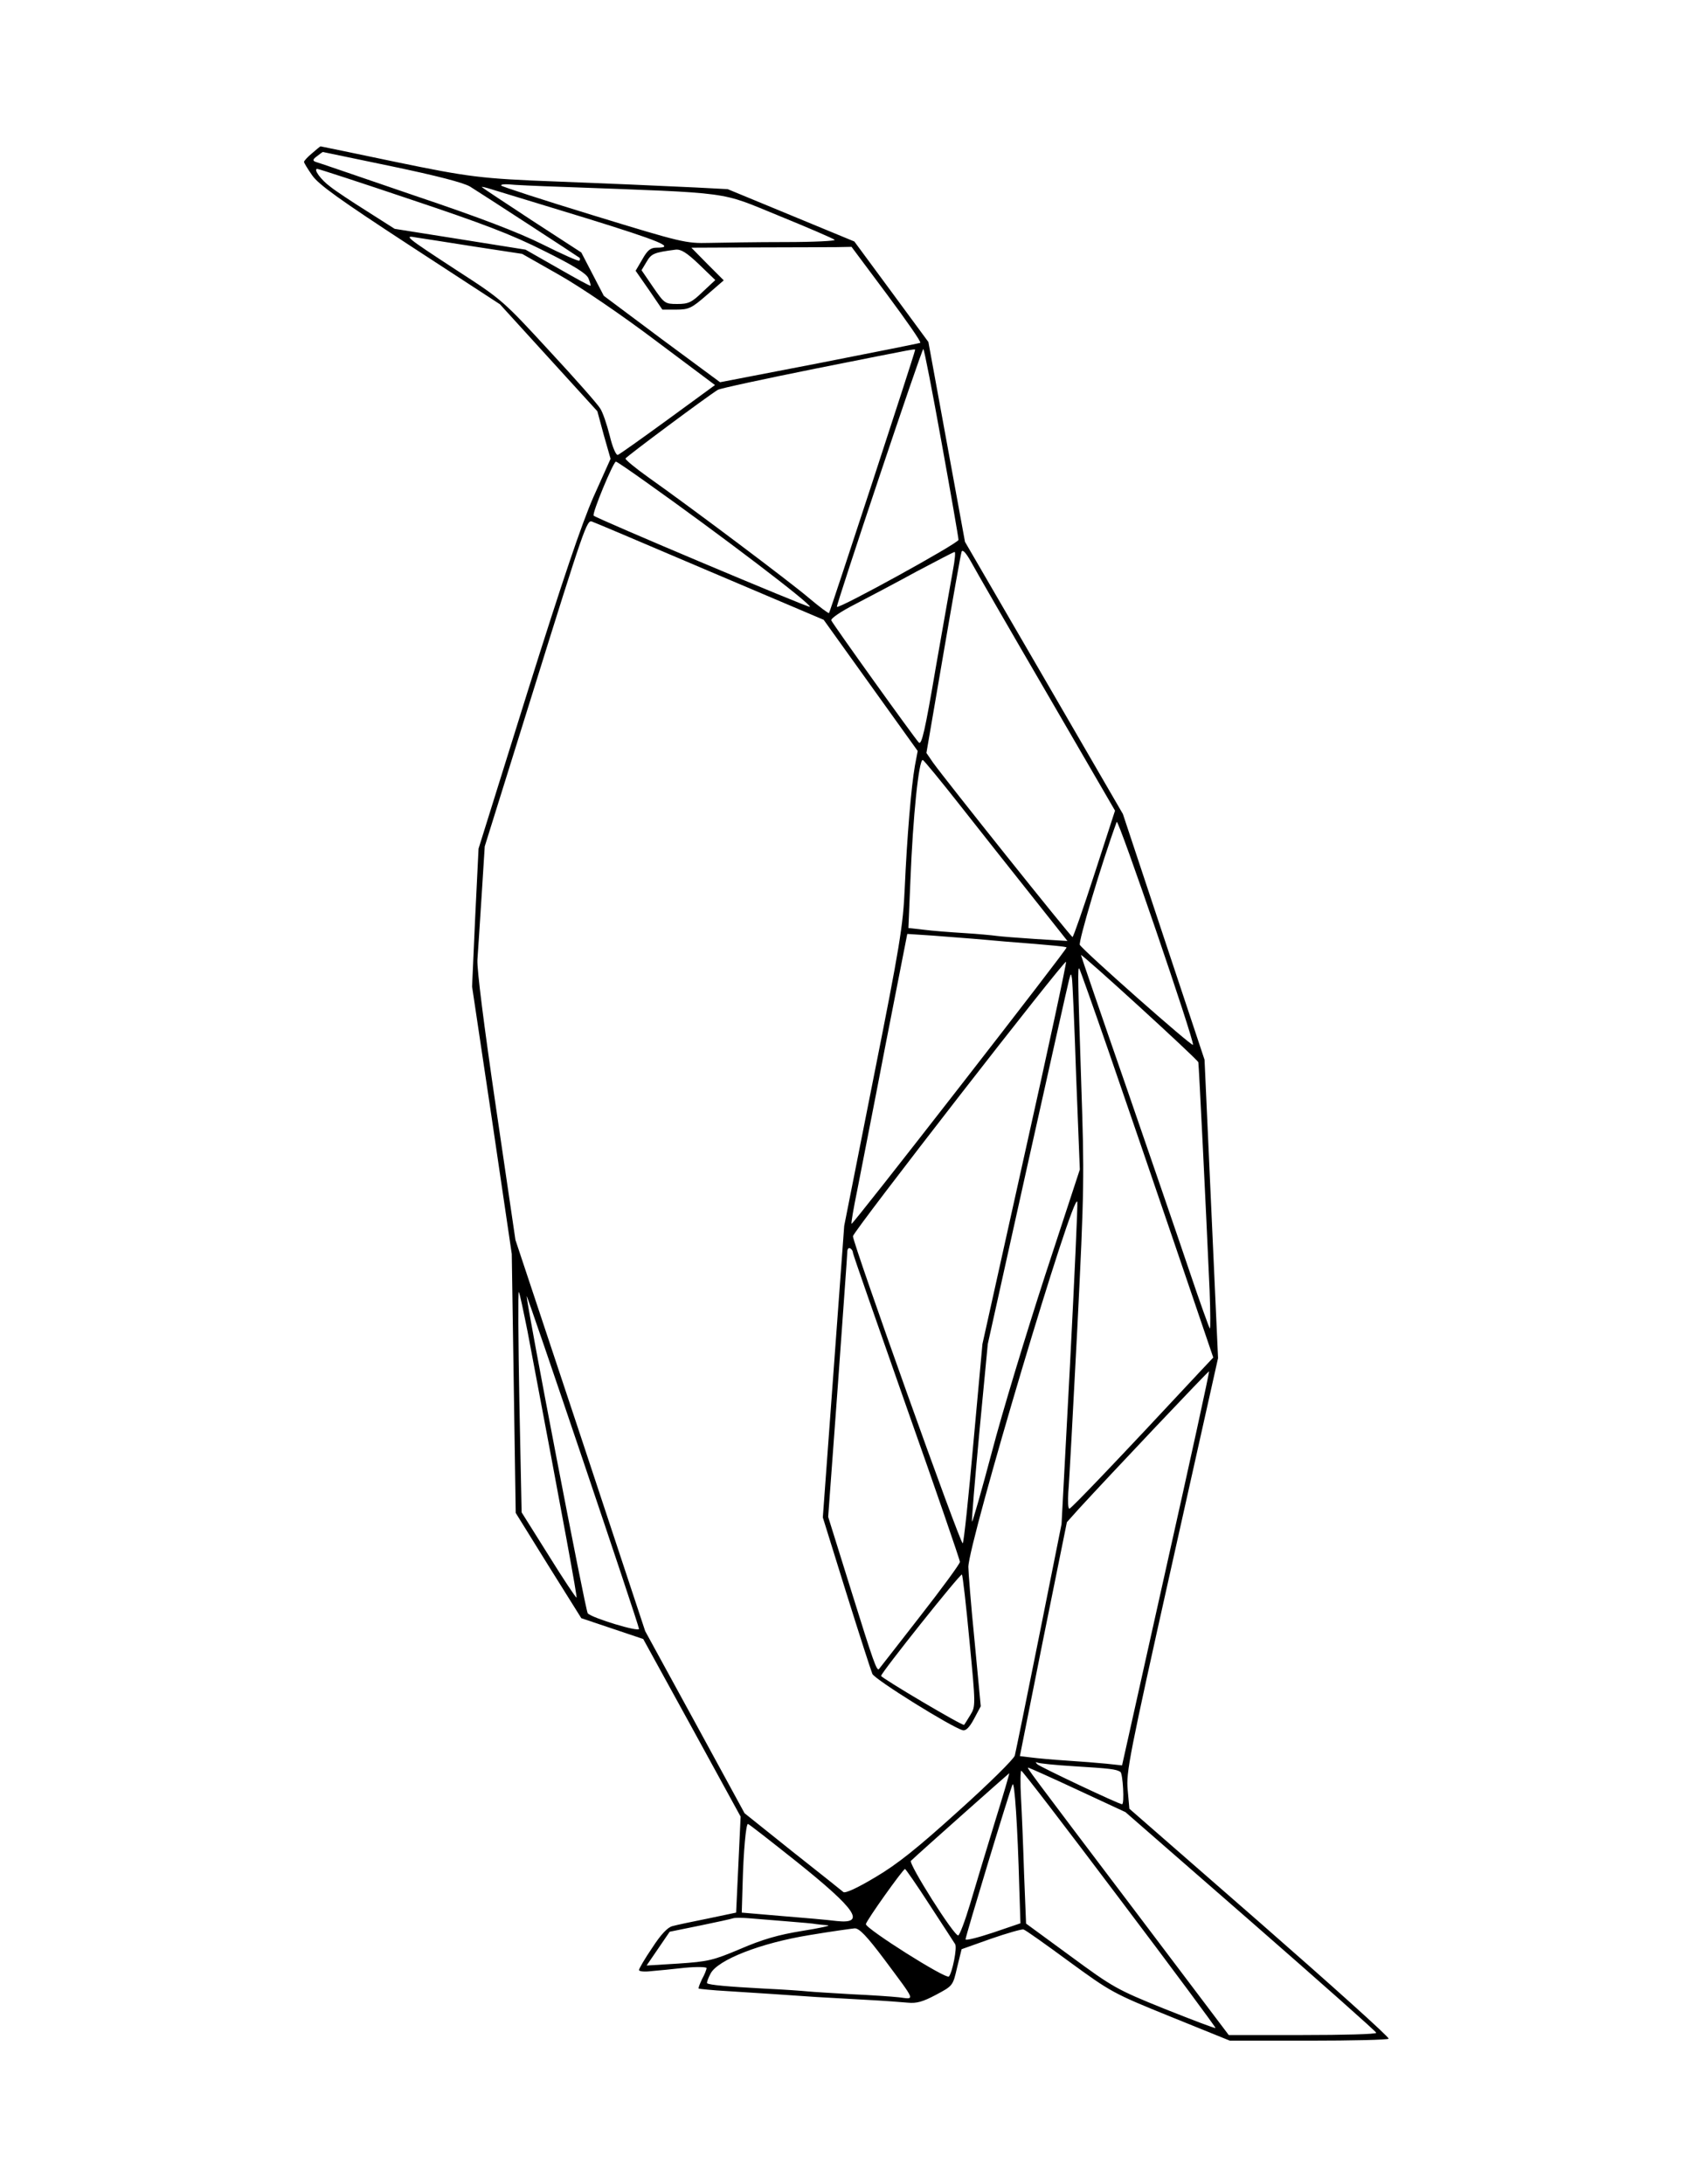 <?xml version="1.0" encoding="UTF-8" standalone="no"?><!-- Generator: Gravit.io --><svg xmlns="http://www.w3.org/2000/svg" xmlns:xlink="http://www.w3.org/1999/xlink" style="isolation:isolate" viewBox="0 0 600 776" width="600pt" height="776pt"><defs><clipPath id="_clipPath_Ya4Cd3gZ180a7BLHXebltMaqvXtQgnwn"><rect width="600" height="776"/></clipPath></defs><g clip-path="url(#_clipPath_Ya4Cd3gZ180a7BLHXebltMaqvXtQgnwn)"><path d=" M 110.8 54.5 C 109.2 55.8 108 57.2 108 57.5 C 108 57.9 109.3 60 110.9 62.3 C 113.2 65.6 120.6 70.9 145.7 87.3 L 177.6 108.1 L 194.9 127.1 L 212.2 146.1 L 214.5 154.6 L 216.9 163 L 210.8 176.6 C 206.6 186.2 199.8 206.3 187.4 245.8 L 170 301.5 L 168.8 326 L 167.7 350.5 L 174.8 398 L 181.8 445.5 L 182.5 491.5 L 183.2 537.5 L 194.8 556.2 L 206.5 574.9 L 217.5 578.6 L 228.5 582.3 L 245.8 613.8 L 263.1 645.4 L 262.3 662.4 L 261.5 679.5 L 251.5 681.6 C 246 682.7 240.3 683.9 238.9 684.3 C 237.2 684.7 234.8 687.2 231.7 692 C 229.1 695.8 227 699.4 227 699.9 C 227 700.4 228.9 700.6 231.3 700.3 C 233.6 700.1 239 699.6 243.3 699.1 C 247.5 698.7 251 698.8 251 699.2 C 251 699.7 250.3 701.5 249.4 703.1 C 248.6 704.8 248 706.3 248.2 706.5 C 248.4 706.6 253 707.1 258.5 707.4 C 270 708.1 279.9 708.8 290.2 709.5 C 294.2 709.7 302.2 710.2 308 710.5 C 313.8 710.8 320.3 711.3 322.5 711.5 C 325.6 711.8 327.8 711.2 332.5 708.7 C 338.5 705.5 338.5 705.5 340 699 L 341.6 692.5 L 352 688.8 C 357.8 686.8 363 685.3 363.6 685.5 C 364.2 685.6 371.5 690.8 379.8 696.9 C 394.6 707.7 395.4 708.2 415.9 716.5 L 436.9 725 L 464.9 725 C 480.3 725 493.1 724.7 493.3 724.3 C 493.6 723.8 473 705.3 447.5 683 L 401.2 642.6 L 400.6 635.9 C 400 629.7 401.1 624 416.3 555.9 L 432.7 482.5 L 430.3 429.5 L 427.9 376.5 L 413.4 332.9 L 398.9 289.2 L 370.9 240.9 L 342.8 192.5 L 336.3 157 L 329.8 121.5 L 316.7 103.7 L 303.5 85.8 L 281 76.5 L 258.5 67.2 L 247 66.6 C 232.2 65.9 216.2 65.2 198 64.5 C 171 63.5 166.5 62.9 140.4 57.5 C 126 54.5 114.1 52 113.9 52 C 113.7 52 112.3 53.2 110.8 54.5 Z  M 139.2 59.1 C 155 62.4 164.7 64.9 167 66.3 C 170.9 68.7 205.3 91.1 205.9 91.6 C 206.1 91.8 206.1 92.3 205.8 92.6 C 205.5 92.9 199.7 90.3 192.9 86.9 C 184.3 82.6 170.5 77.3 147 69.4 C 128.6 63.1 112.9 57.7 112.1 57.5 C 111 57.1 111.1 56.6 112.6 55.5 C 113.6 54.7 114.6 54 114.7 54 C 114.8 54 125.8 56.3 139.2 59.1 Z  M 146 70.9 C 171.4 79.4 181.7 83.3 193.2 89.1 C 203.7 94.3 208.2 97.1 209 98.8 C 209.6 100.2 209.9 101.4 209.8 101.5 C 209.6 101.7 204.4 98.8 198.1 95.2 L 186.7 88.7 L 163.5 85 L 140.2 81.3 L 130.3 75 C 124.9 71.6 119 67.7 117.3 66.3 C 114 63.9 111.2 60 112.7 60 C 113.2 60 128.2 64.9 146 70.9 Z  M 200 66.4 C 261.5 68.7 255.2 67.9 276.8 76.7 C 287.1 80.9 295.9 84.7 296.5 85.2 C 297 85.6 289.1 86 279 86 C 268.8 86 256.6 86.2 251.9 86.3 C 243.7 86.5 242.3 86.2 210.7 76.5 C 192.7 71 178 66.2 178 65.9 C 178 65.5 179.2 65.4 180.8 65.5 C 182.3 65.7 190.9 66.1 200 66.4 Z  M 208.2 77.5 C 234.7 85.7 240.2 88 233.2 88 C 231.1 88 230 88.9 228.2 92.1 L 225.8 96.2 L 230.6 103.1 L 235.3 110 L 240.2 110 C 244.7 110 245.7 109.5 251.1 104.8 L 257.1 99.6 L 251.3 93.8 L 245.6 88 L 268.8 87.9 C 281.6 87.9 294.4 87.8 297.3 87.8 L 302.5 87.7 L 315.1 104.6 C 322 113.9 327.4 121.6 326.9 121.8 C 326.5 122 310.3 125.2 291 129 L 255.8 135.8 L 235.1 120.5 L 214.5 105.1 L 210.5 97.4 L 206.5 89.7 L 189.1 78.4 C 179.5 72.1 171.5 66.8 171.2 66.5 C 170.9 66.2 172.6 66.6 175.1 67.4 C 177.5 68.1 192.4 72.7 208.2 77.5 Z  M 168.5 87.6 L 185.5 90.2 L 198.7 97.7 C 206.3 102 220.7 111.8 232.9 121 L 254 136.8 L 237.3 149 C 228.1 155.7 220.1 161.4 219.5 161.6 C 218.9 161.9 217.6 159 216.6 154.8 C 215.6 150.8 214.1 146.4 213.2 145.1 C 212.4 143.7 204.3 134.5 195.1 124.6 C 178.9 107 178.3 106.4 162.5 96.2 C 143.8 84 143.3 83.5 148 84.4 C 149.9 84.7 159.2 86.1 168.5 87.6 Z  M 249.6 103.7 C 245.7 107.5 244.5 108 240.6 108 C 236.2 108 236 107.8 232 102 L 227.9 96 L 229.7 93 C 231.4 90.1 232.3 89.7 240 88.7 C 241.9 88.5 243.9 89.7 248.3 93.9 L 254.1 99.5 L 249.6 103.7 Z  M 325 124.6 C 325 125.4 294.9 217.4 294.5 217.8 C 294.3 218 291.1 215.6 287.3 212.4 C 280.6 206.7 246.3 180.9 230.2 169.5 C 225.7 166.3 222.1 163.3 222.2 162.9 C 222.5 162.2 251.1 140.9 255 138.5 C 255.8 138 271.6 134.6 290 130.9 C 328.8 123.2 325 123.8 325 124.6 Z  M 334.5 157.3 C 337.8 175.5 340.5 191.1 340.5 191.8 C 340.5 193 298 216.4 297.3 215.6 C 296.9 215.2 327.4 124 328 124 C 328.3 124 331.2 139 334.5 157.3 Z  M 229.4 171.2 C 255.9 190 288.5 214.8 287.7 215.6 C 287.3 216 211.8 184.2 210.9 183.2 C 210.2 182.5 217.9 164 218.8 164 C 219.1 164 223.8 167.2 229.4 171.2 Z  M 252.1 203 L 292.6 220.2 L 309.3 243.5 L 326 266.8 L 325 272.1 C 323.7 279.5 322.2 297.5 321.4 315.5 C 320.8 329 319.7 335.8 310.3 383 L 299.9 435.5 L 296.1 487.3 L 292.3 539.1 L 300.6 565.8 C 305.2 580.5 309.4 593.5 309.9 594.7 C 310.8 596.7 338.1 613.7 342 614.7 C 343.1 615 344.4 613.7 346 610.7 L 348.4 606.2 L 346.2 582.9 C 344.9 570 344 558.3 344 556.7 C 344.1 547.8 381.6 422 382.7 427 C 382.9 427.8 381.7 453.9 380.1 485 L 377.1 541.5 L 369.1 581.5 C 364.7 603.5 360.8 622.5 360.5 623.7 C 360.2 624.9 351.3 633.7 340.6 643.3 C 325.9 656.6 318.8 662.3 311 666.9 C 304.5 670.8 300.3 672.7 299.6 672.2 C 299 671.7 290.9 665.2 281.5 657.8 L 264.5 644.2 L 246.9 611.9 L 229.2 579.5 L 206.2 510 L 183.1 440.5 L 176.2 393.5 C 171.9 364.2 169.4 344.4 169.6 341 C 169.8 338 170.5 327.7 171.1 318.1 L 172.2 300.7 L 189.2 246.2 C 207.6 187.1 208.5 184.6 210.3 185.3 C 211 185.5 229.8 193.5 252.1 203 Z  M 371.9 246.3 L 396.1 288 L 388.8 310.5 C 384.8 322.8 381.3 332.9 381 332.9 C 380.5 333 335.8 277 331.5 271 L 329.1 267.5 L 335.1 232.5 C 338.4 213.2 341.3 196.8 341.6 196 C 341.9 195.1 343.1 196.3 344.9 199.5 C 346.4 202.3 358.5 223.3 371.9 246.3 Z  M 338.5 202.7 C 337.8 206.5 335.1 222 332.4 237.3 C 328.6 259.7 327.4 264.8 326.4 263.8 C 324.7 262 295.9 221.8 295.3 220.4 C 295.1 219.7 298.8 217.2 303.7 214.7 C 308.5 212.2 318.4 207 325.5 203.1 C 332.7 199.3 338.8 196.1 339.1 196.1 C 339.5 196 339.2 199 338.5 202.7 Z  M 341.2 286.3 C 348.2 295.2 359.6 309.6 366.6 318.4 L 379.2 334.3 L 367.8 333.6 C 361.6 333.2 355.4 332.7 354 332.5 C 352.6 332.3 347.5 331.8 342.5 331.5 C 337.6 331.2 331.1 330.7 328.1 330.3 L 322.7 329.7 L 323.4 313.1 C 324.3 289.9 326.4 269.9 327.8 270 C 328.2 270.1 334.2 277.4 341.2 286.3 Z  M 423.8 371.2 C 423.5 372 385.2 338.1 383.6 335.7 C 383 334.7 391.3 306.7 396.7 292 C 397.2 290.5 424.3 369.7 423.8 371.2 Z  M 345.5 333.5 C 348.3 333.7 353.4 334.2 357 334.5 C 375 335.9 378.5 336.3 378.9 336.6 C 379.1 336.8 362 359 341 386 C 320 413 302.7 435 302.5 434.8 C 302.3 434.6 303.2 429.3 304.5 423 C 305.7 416.7 310.3 393.6 314.5 371.6 L 322.3 331.8 L 331.4 332.4 C 336.4 332.8 342.8 333.3 345.5 333.5 Z  M 425.7 377.4 C 425.9 378.5 428.4 429 429.7 458.5 C 430 466.2 430 472.3 429.8 472 C 429.5 471.7 426.2 462.5 422.5 451.5 C 418.8 440.5 408.6 410.8 399.9 385.6 C 391.1 360.3 384 339.5 384 339.3 C 384 338.5 425.5 376.4 425.7 377.4 Z  M 364 410 L 349 477.5 L 345.8 512.5 C 344.1 531.7 342.4 547.9 342 548.3 C 341.3 549.1 303 441.8 303 439.2 C 303 437.6 378.4 340.6 378.7 341.7 C 378.9 342.2 372.3 372.9 364 410 Z  M 394 374 C 399.6 390.2 410.2 421.2 417.6 442.9 L 431 482.3 L 426.2 487.4 C 396.6 519.2 380.5 536 379.9 536 C 379.4 536 379.3 533.4 379.5 530.2 C 379.8 527.1 381.2 500.9 382.7 472 C 385.2 422.3 385.2 417.6 384.1 385 C 382.9 348.1 382.8 343.4 383.4 344.1 C 383.6 344.3 388.4 357.8 394 374 Z  M 382.3 382.6 L 383.6 415.5 L 371.3 453 C 364.6 473.6 356 501.9 352.4 515.7 C 348.7 529.6 345.5 540.8 345.3 540.6 C 345.1 540.4 346.3 526.1 347.9 508.9 L 350.9 477.5 L 365 414 C 372.8 379.1 379.4 349.4 379.8 348 C 380.4 345.7 380.5 345.7 380.8 347.6 C 381 348.7 381.7 364.5 382.3 382.6 Z  M 303 445.1 C 303 445.6 311.6 470.2 322 499.8 C 332.5 529.5 341 554.2 341 554.9 C 341 555.6 334.6 564.3 326.8 574.3 C 319 584.3 312.5 592.7 312.3 592.9 C 311.5 594 310.3 590.5 302.5 565.5 L 294.2 538.9 L 297.6 492.7 C 299.4 467.3 301 445.7 301 444.7 C 301 443.7 301.5 443.2 302 443.5 C 302.6 443.8 303 444.5 303 445.1 Z  M 187.4 473 C 200.5 542.3 205.1 567.3 204.8 567.6 C 204.6 567.7 200.1 561 194.9 552.6 L 185.3 537.3 L 184.5 497.9 C 184.1 476.2 184 458.7 184.3 459 C 184.6 459.3 185.9 465.6 187.4 473 Z  M 227 578.7 C 227 579.9 210.5 574.9 208.8 573.2 C 208 572.4 187 463 187.1 460.5 C 187.1 459.3 226.9 577.1 227 578.7 Z  M 414.2 557.3 L 398.6 627.2 L 393 626.6 C 390 626.3 383.7 625.8 379 625.5 C 374.3 625.2 368.7 624.7 366.4 624.4 L 362.3 623.9 L 370.6 582.3 L 379 540.8 L 383.2 536.1 C 394.3 524 429.3 487 429.5 487.2 C 429.7 487.4 422.8 518.9 414.2 557.3 Z  M 344.4 583 C 346.6 605.8 346.6 606.2 344.7 609.3 C 343.6 611.1 342.6 612.7 342.5 612.8 C 342 613.3 313 596.1 313 595.4 C 313 594.3 341.2 558.9 341.7 559.4 C 342 559.6 343.2 570.3 344.4 583 Z  M 381.5 627.5 C 394.2 628.3 396.4 628.5 398 629.5 C 398.9 630.1 399.5 641 398.6 641 C 397.5 641 369.4 627.7 368.5 626.8 C 367.8 626.1 367.8 625.9 368.5 626.2 C 369.1 626.5 374.9 627.1 381.5 627.5 Z  M 382.8 635.9 L 399.8 643.8 L 444.3 682.6 C 468.8 704 488.9 721.8 488.9 722.2 C 489 722.7 477.2 723 462.8 723 L 436.5 723 L 403.5 679.3 C 364.3 627.5 364.7 628 365.3 628 C 365.5 628 373.4 631.5 382.8 635.9 Z  M 397.8 674.7 C 416.7 699.7 432 720.4 431.8 720.5 C 431.6 720.7 423.5 717.6 413.7 713.7 C 396.6 706.8 395.3 706 380.2 694.9 L 364.5 683.4 L 363.8 665.9 C 363.5 656.3 363 644.1 362.7 638.7 C 362.4 633.4 362.5 629 362.8 629.1 C 363.2 629.1 378.9 649.6 397.8 674.7 Z  M 353.3 647.7 C 350.3 657.5 346.4 670.4 344.6 676.5 C 342.8 682.5 340.9 687.5 340.4 687.6 C 339 688 322.6 662 323.6 661.1 C 327.4 657.5 358.4 630 358.5 630 C 358.7 630 356.3 638 353.3 647.7 Z  M 362.1 670.9 L 362.5 683.3 L 352.8 686.6 C 347.4 688.4 343 689.5 343 689 C 343 687.9 358.7 636.1 359.7 634 C 360.4 632.5 361.5 648.7 362.1 670.9 Z  M 283.1 661.5 C 304.2 678.4 307.7 683.6 297.3 682.5 C 294.1 682.1 285.2 681.3 277.5 680.7 L 263.5 679.5 L 263.8 669.5 C 264.1 657.7 265 648 265.7 648 C 266 648 273.8 654.1 283.1 661.5 Z  M 330.2 676.7 C 334.8 683.8 338.9 690 339.3 690.7 C 340.1 691.9 338.3 700.8 337.1 702.2 C 336.1 703.3 307.5 685.2 307.6 683.6 C 307.7 682.4 320.8 664 321.5 664 C 321.7 664 325.7 669.7 330.2 676.7 Z  M 279.5 682.6 C 284.5 683 289.2 683.4 290 683.6 C 290.8 683.7 292.6 683.9 294 684 C 295.4 684.1 291.3 685 285 686 C 276.4 687.4 270.9 689 263 692.4 C 253.3 696.5 251.5 696.9 241.1 697.6 L 229.7 698.3 L 233.8 692.3 L 237.9 686.3 L 248.7 684.1 C 254.6 682.9 260 681.7 260.5 681.5 C 261.1 681.3 263.5 681.3 266 681.5 C 268.5 681.7 274.6 682.2 279.5 682.6 Z  M 314.2 696.2 C 325.5 711.4 325.1 710.3 319.4 709.6 C 316.7 709.3 309.1 708.8 302.5 708.5 C 295.9 708.1 288.9 707.7 287 707.5 C 285.1 707.3 278.1 706.8 271.5 706.5 C 258.4 705.8 251.9 705.2 251.2 704.6 C 251 704.4 251.5 702.9 252.4 701.2 C 254.9 696.3 270.2 690.3 287.5 687.5 C 295.2 686.2 302.5 685.2 303.6 685.1 C 305.2 685 307.9 687.8 314.2 696.2 Z " fill="rgb(0,0,0)"/></g></svg>